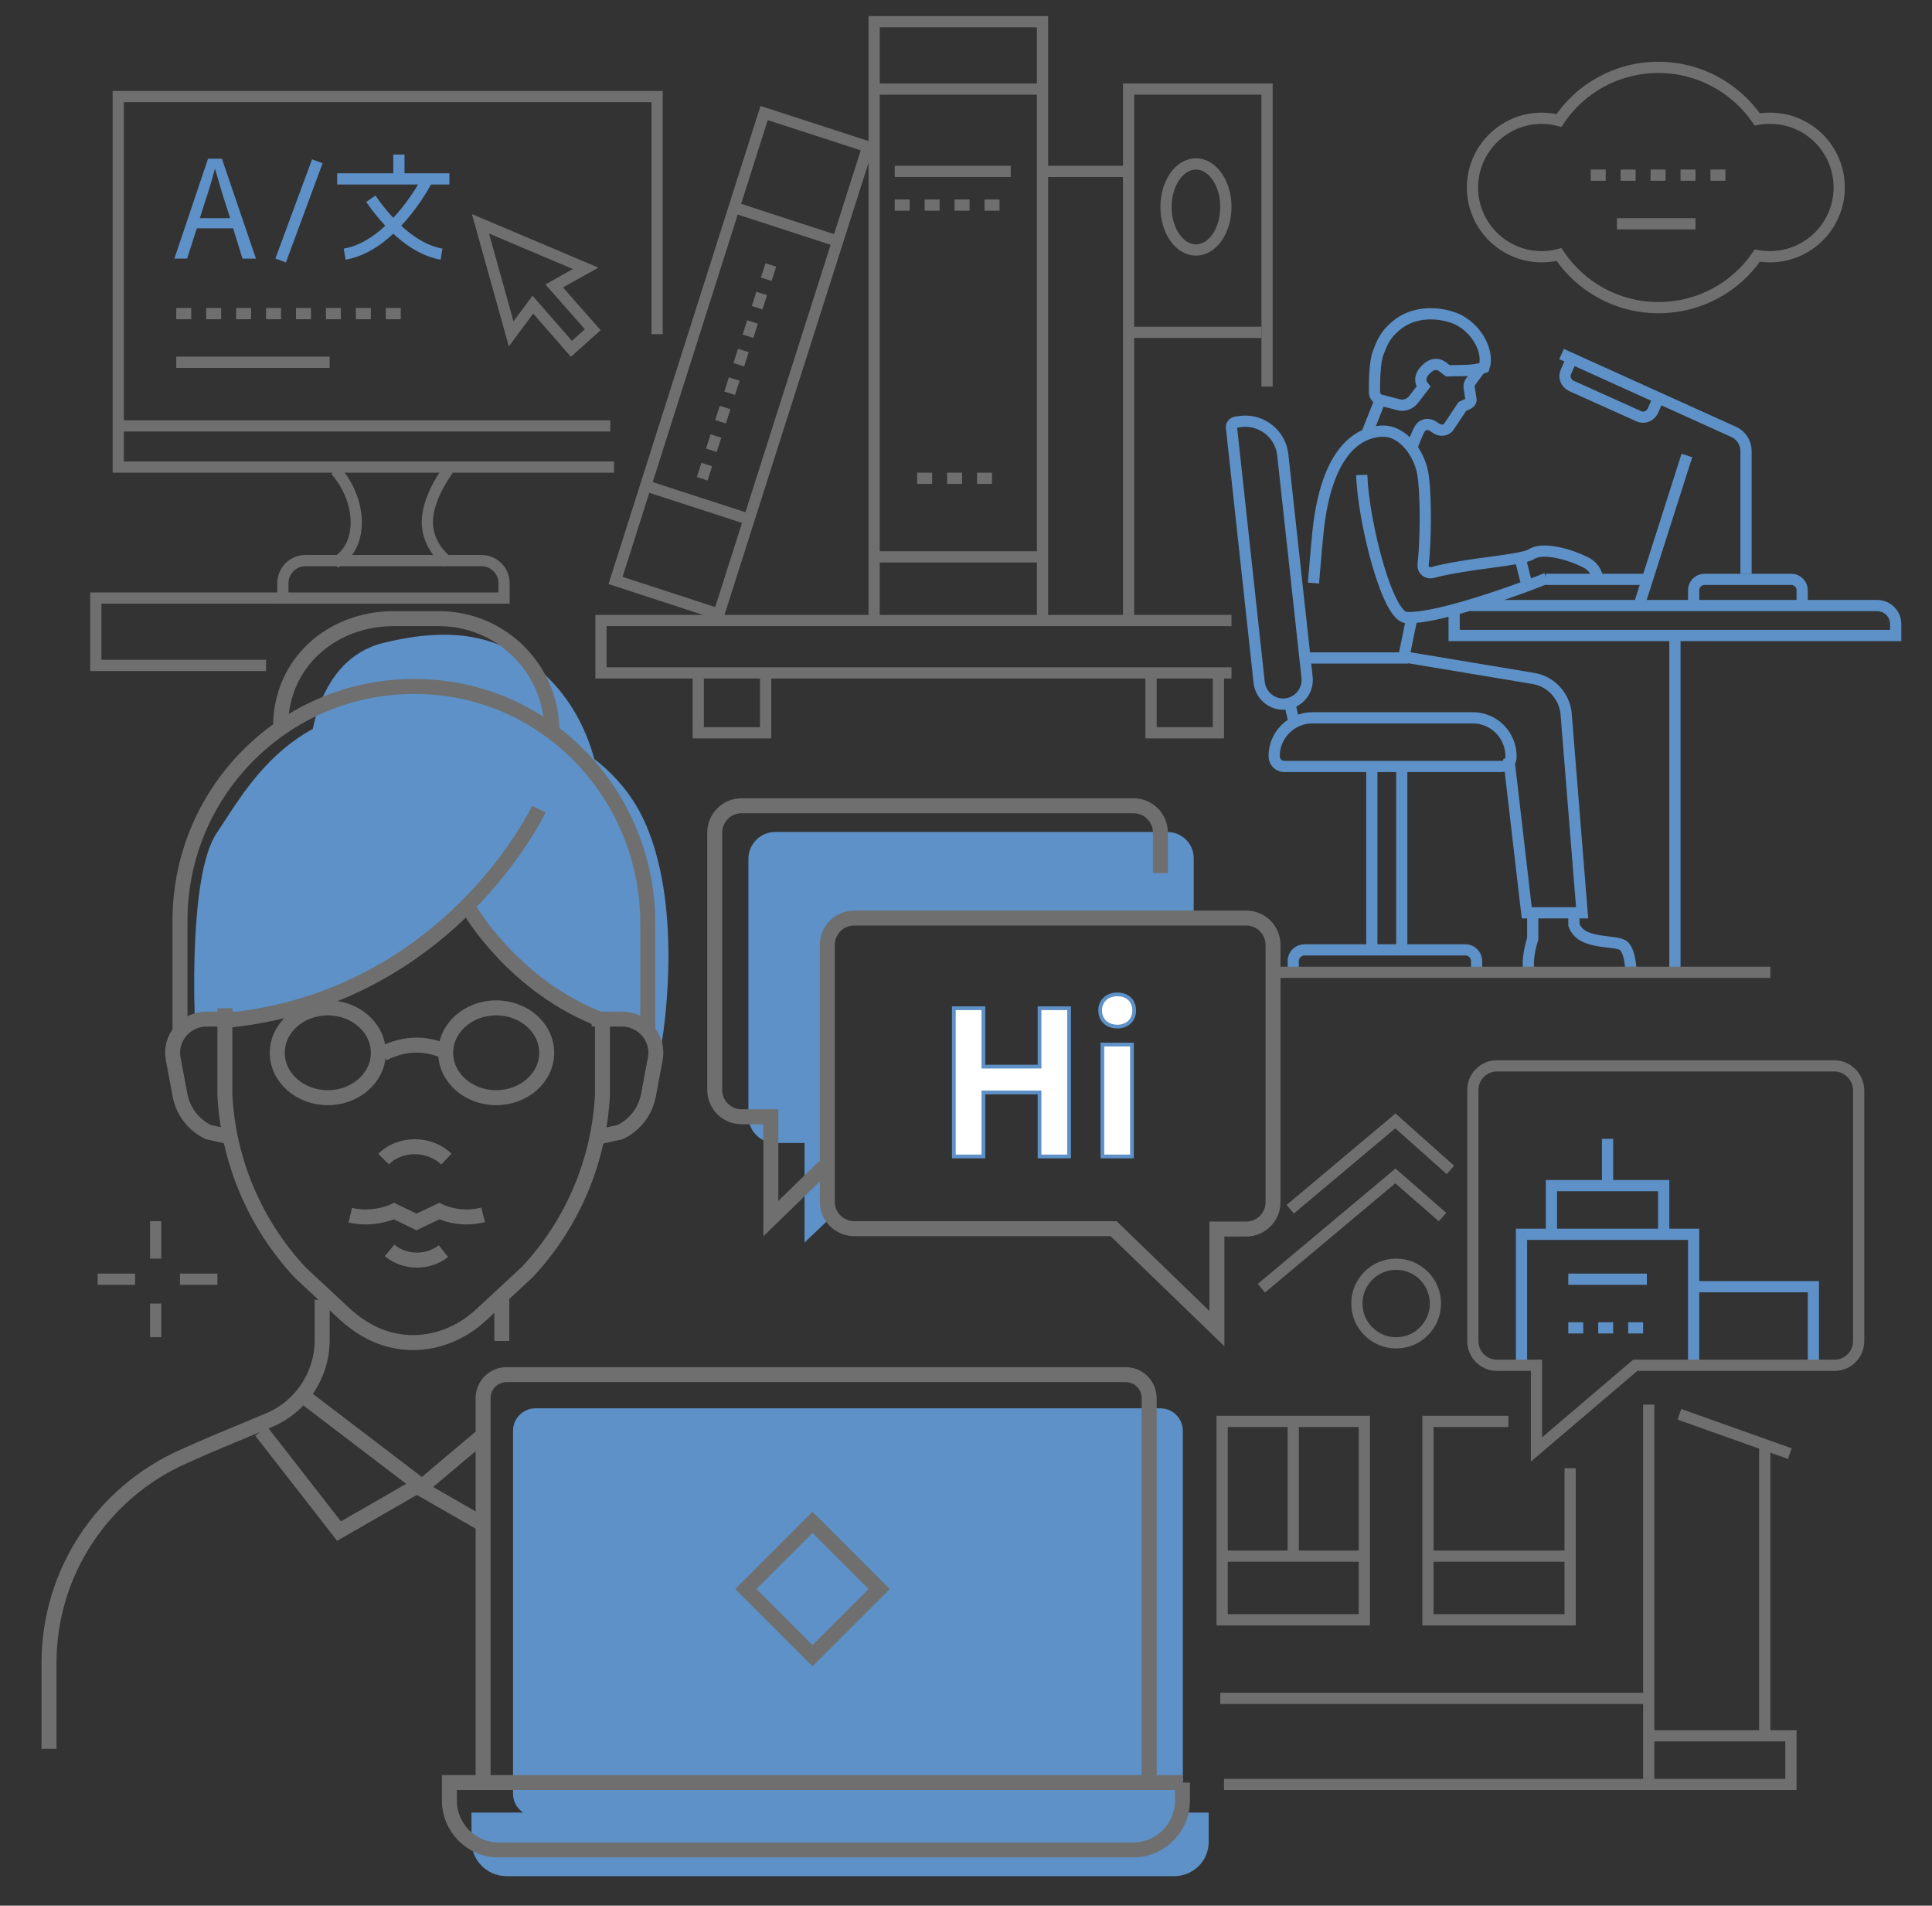 <?xml version="1.0" encoding="utf-8"?>
<!-- Generator: Adobe Illustrator 26.0.3, SVG Export Plug-In . SVG Version: 6.00 Build 0)  -->
<svg version="1.1" id="Layer_1" xmlns="http://www.w3.org/2000/svg" xmlns:xlink="http://www.w3.org/1999/xlink" x="0px" y="0px"
	 viewBox="0 0 516.3 509.2" style="enable-background:new 0 0 516.3 509.2;" xml:space="preserve">
<rect x="0" y="0" width="516.3" height="509.2" fill="#333333" stroke="none"/>
<style type="text/css">
	.st0{fill:none;stroke:#6F6F6F;stroke-width:3;stroke-linejoin:round;stroke-miterlimit:10;}
	.st1{fill:none;stroke:#6F6F6F;stroke-width:3;stroke-miterlimit:10;}
	.st2{fill:none;stroke:#5D91C7;stroke-width:3;stroke-miterlimit:10;}
	.st3{fill:none;stroke:#5D91C7;stroke-width:3;stroke-miterlimit:10;stroke-dasharray:4,4;}
	.st4{fill:#5D91C7;}
	.st5{fill:none;stroke:#6F6F6F;stroke-width:4;stroke-miterlimit:10;}
	.st6{fill:none;stroke:#6F6F6F;stroke-width:4;stroke-miterlimit:10;}
	.st7{fill:#FFFFFF;stroke:#5D91C7;stroke-miterlimit:10;}
	.st8{fill:none;stroke:#6F6F6F;stroke-width:3;stroke-miterlimit:10;stroke-dasharray:4,4;}
</style>
<g>
	<g>
		<line class="st0" x1="41.6" y1="326.3" x2="41.6" y2="336.3"/>
		<line class="st0" x1="58.1" y1="341.8" x2="48.1" y2="341.8"/>
		<line class="st0" x1="41.6" y1="357.3" x2="41.6" y2="348.3"/>
		<line class="st0" x1="26.1" y1="341.8" x2="36.1" y2="341.8"/>
	</g>
	<g>
		<g>
			<polyline class="st1" points="440.6,375.3 440.6,476.8 327.1,476.8 			"/>
			<polyline class="st1" points="337.1,344.2 372.9,314.2 385.5,325.2 			"/>
			<polyline class="st1" points="387.6,312.6 372.9,299.5 344.8,323.1 			"/>
			<rect x="326.6" y="379.8" class="st1" width="38" height="53"/>
			<line class="st1" x1="345.6" y1="380.3" x2="345.6" y2="416.3"/>
			<line class="st1" x1="326.1" y1="415.8" x2="364.1" y2="415.8"/>
			<polyline class="st1" points="403.1,379.8 381.6,379.8 381.6,432.8 419.6,432.8 419.6,392.3 			"/>
			<line class="st1" x1="419.1" y1="415.8" x2="381.1" y2="415.8"/>
			<line class="st1" x1="326.1" y1="453.8" x2="440.1" y2="453.8"/>
			<circle class="st1" cx="373.1" cy="348.3" r="10.5"/>
			<polyline class="st1" points="440.1,463.8 478.6,463.8 478.6,476.8 440.1,476.8 			"/>
			<line class="st1" x1="448.8" y1="377.9" x2="478.3" y2="388.4"/>
			<line class="st1" x1="471.6" y1="386.3" x2="471.6" y2="464.3"/>
			<polyline class="st2" points="406.6,365.3 406.6,329.8 452.6,329.8 452.6,365.3 			"/>
			<polyline class="st2" points="444.6,329.3 444.6,316.8 414.6,316.8 414.6,329.3 			"/>
			<line class="st2" x1="429.6" y1="316.3" x2="429.6" y2="304.3"/>
			<polyline class="st2" points="453.1,343.8 484.6,343.8 484.6,365.3 			"/>
			<line class="st2" x1="419.1" y1="341.8" x2="440.1" y2="341.8"/>
			<line class="st3" x1="419.1" y1="354.8" x2="440.1" y2="354.8"/>
			<path class="st1" d="M490.2,284.8H400c-3.5,0-6.4,2.9-6.4,6.4v67.2c0,3.5,2.9,6.4,6.4,6.4h10.6v22.5l26.4-22.5h53.3
				c3.5,0,6.4-2.9,6.4-6.4v-67.2C496.6,287.7,493.7,284.8,490.2,284.8z"/>
		</g>
	</g>
	<g>
		<g>
			<path class="st2" d="M393.1,161.8h108.5c2.8,0,5,2.2,5,5v3h-118v-6.5"/>
			<line class="st2" x1="447.6" y1="169.3" x2="447.6" y2="260.3"/>
			<path class="st2" d="M435.9,260.4c0,0,0-5.7-1.9-7.6c-1.9-1.9-11.5,0-13.4-5.7v-2.7"/>
			<path class="st2" d="M409.6,244.3v6.5c-1,3.3-1.7,7.2-0.7,9.5"/>
			<path class="st2" d="M395.4,98.7c-0.1,0.2-0.3,0.5-0.5,0.7L393,102c-0.3,0.4-0.5,1-0.4,1.5l0.5,3.2c0.1,0.4-0.2,0.9-0.6,1.1
				l-1.7,0.8l-3.6,5.4c-0.3,0.5-0.9,0.8-1.4,0.9c-0.6,0.1-1.3,0-1.8-0.3l-1.2-0.8c-1-0.6-2.3-0.5-3.1,0.4c-0.7,0.7-2.1,4.6-2.5,5.6"
				/>
			<path class="st2" d="M369.3,107c-1.2-0.2-2.1-1.2-2-2.5c0-3.1,0.1-7.8,1-10.2c1.2-3.2,2-4.9,4.7-7.2c6-5.1,14.2-3.1,17.2-1.4
				c4.9,2.8,7.7,8.5,6.4,12.5c-3,1.1-7,0.7-9.7,0.9c-0.9-0.6-2.3-2.5-4.5-1.4c-1,0.5-4.1,3-2,5.6l-2.6,3.4c-1,1.3-2.7,1.9-4.2,1.4
				L369.3,107z"/>
			<line class="st2" x1="365.1" y1="116.3" x2="369.3" y2="105.7"/>
			<path class="st2" d="M427,155.1c0,0,0-3.2-3.2-4.8c-4.5-2.3-11.6-4.2-14.6-2.2c-2.7,1.7-16.7,2.3-26.5,4.9
				c-1.3,0.3-2.5-0.7-2.4-2c0.7-6,0.9-18.9-0.1-24.6c-1-5.4-5.3-11.3-10.7-11.2c-7.2,0.2-14.4,6.2-16.9,23.8c-0.5,3.3-1,10-1.6,16.8
				"/>
			<path class="st2" d="M363.9,126.9c0.4,12.4,7,38.8,12.2,38.1c8.8,0.4,33.3-8.8,37.2-10.5"/>
			<line class="st2" x1="406" y1="148.2" x2="407.9" y2="155.8"/>
			<polyline class="st2" points="349.1,175.8 375.1,175.8 377.3,165.1 			"/>
			<path class="st2" d="M375.1,175.5l34.8,5.8c4.5,0.8,8,4.5,8.6,9.1l4.3,53.5H408l-4.8-41.3"/>
			<line class="st2" x1="366.6" y1="253.3" x2="366.6" y2="204.3"/>
			<line class="st2" x1="374.6" y1="204.3" x2="374.6" y2="253.3"/>
			<path class="st2" d="M394.6,260.3v-3.5c0-1.6-1.3-3-3-3h-43c-1.6,0-3,1.3-3,3v3.5"/>
			<path class="st2" d="M343.6,188.1c-3.5,0.4-6.7-2.2-7.1-5.7l-7.4-68.1c-0.1-0.8,0.5-1.4,1.2-1.5l1.4-0.2
				c5.5-0.6,10.5,3.4,11.1,8.9l6.5,59.5C349.7,184.5,347.1,187.7,343.6,188.1z"/>
			<path class="st2" d="M393.6,191.8h-42.9c-5.6,0-10.2,4.6-10.2,10.2c0,1.6,1.2,2.8,2.7,2.8h58c1.4,0,2.6-1.1,2.6-2.5
				C403.9,196.5,399.3,191.8,393.6,191.8z"/>
			<line class="st2" x1="344.7" y1="188.1" x2="345.9" y2="193.3"/>
			<line class="st2" x1="450.8" y1="121.7" x2="438.1" y2="161.5"/>
			<line class="st2" x1="413.1" y1="154.8" x2="441.1" y2="154.8"/>
			<path class="st2" d="M452.6,161.3v-3.6c0-1.6,1.3-2.9,2.9-2.9h23.2c1.6,0,2.9,1.3,2.9,2.9v3.6"/>
			<path class="st2" d="M466.6,153.3v-32.8c0-2.2-1.3-4.2-3.3-5.1l-46-20.8"/>
			<path class="st2" d="M443.1,106.6l-1.4,3.2c-0.7,1.4-2.3,2.1-3.8,1.4l-18-8.1c-1.4-0.7-2.1-2.3-1.4-3.8l1.4-3.2"/>
			<line class="st1" x1="341.1" y1="259.8" x2="473.1" y2="259.8"/>
		</g>
	</g>
	<g>
		<g>
			<path class="st4" d="M311.9,222.3H207.2c-4,0-7.2,3.2-7.2,7.2v68.7c0,4,3.2,7.2,7.2,7.2h7.8V332l6-5.7v-75.7l7.2-5.3l90.8-1
				v-14.8C319.1,225.5,315.9,222.3,311.9,222.3z"/>
			<path class="st4" d="M313.8,501.3H135.3c-5.1,0-9.3-4.2-9.3-9.3v-7.7h197v7.7C323.1,497.2,318.9,501.3,313.8,501.3z"/>
			<path class="st4" d="M310.1,485.3h-167c-3.3,0-6-2.7-6-6v-97c0-3.3,2.7-6,6-6h167c3.3,0,6,2.7,6,6v97
				C316.1,482.6,313.4,485.3,310.1,485.3z"/>
			<path class="st4" d="M82.9,199.6c0,0,1.2-23.3,19.5-27.8s33.1-2.7,45.7,11c12.5,13.7,12.6,31.7,12.6,31.7L82.9,199.6z"/>
			<path class="st4" d="M52.1,273.1c0,0-1.9-39.1,5.8-50.5c7.6-11.3,18.6-32.3,47-33.5s57.3,7.2,67.7,31.2
				c10.4,24.1,4.2,58.5,4.2,58.5l-11.4-5.8l-9-0.5l-27.2-21.8l-5.2-7.9l-23.7,17.6l-16.4,7.1l-15,2.9l-13.7,2L52.1,273.1z"/>
			<path class="st5" d="M158.1,272.3h8.1c5.7,0,10,5.2,8.9,10.7l-1.8,9.6c-0.8,4.3-3.6,8-7.6,9.9l-6.8,1.5"/>
			<path class="st5" d="M119.3,309.7c-2.1-2-5.1-3.3-8.4-3.3s-6.3,1.2-8.4,3.3"/>
			<path class="st5" d="M118.5,334.3c-1.9,1.5-4.4,2.4-7.1,2.4c-2.8,0-5.4-1-7.3-2.6"/>
			<path class="st5" d="M93.6,324.7c6.4,1.5,11.7-1.1,11.7-1.1l6,2.9l6.1-2.9c0,0,5.2,2.7,11.7,1"/>
			<line class="st5" x1="134.1" y1="358.3" x2="134.1" y2="346.3"/>
			<path class="st5" d="M63.1,272.3h-7.9c-5.7,0-10,5.2-8.9,10.7l1.8,9.6c0.8,4.3,3.6,8,7.6,9.9l6.8,1.5"/>
			<path class="st5" d="M147.5,195.5c0-16.7-13.5-30.2-30.2-30.2h-12.1c-16.7,0-30.2,12-30.2,28.7"/>
			<path class="st5" d="M173.1,275.3v-28.7c0-31.9-23.7-59.3-55.4-62.8C80,179.7,48.1,209.1,48.1,246v29.4"/>
			<path class="st5" d="M144,216.2c0,0-23.7,50.4-83.1,56.4"/>
			<path class="st5" d="M125.4,242.9c0,0,11.9,20.8,35.6,29.7v19.9c-0.9,17.7-8,34.5-20.1,47.4l-12.4,11.5
				c-5.3,4.9-12.3,7.7-19.5,7.3c-6.6-0.4-12.1-3.2-17.1-7.8L80.2,340c-12.1-13-19.2-29.8-20.1-47.4v-23.2"/>
			<path class="st5" d="M86.1,347.3V358c0,9.4-5.6,17.9-14.3,21.5l-5,2.1c-4.8,2-11.2,4.6-17.8,7.6c-21.8,9.7-35.9,31.2-35.9,55.1
				v23"/>
			<ellipse class="st5" cx="87.6" cy="281.3" rx="13.5" ry="12"/>
			<ellipse class="st5" cx="132.6" cy="281.3" rx="13.5" ry="12"/>
			<path class="st5" d="M102.4,281.5c5.9-3,11.9-3,17.8,0"/>
			<polyline class="st5" points="81.7,373.5 112.8,397.2 121.8,389.6 128.6,383.9 			"/>
			<polyline class="st5" points="69.8,382.4 90.6,409.1 111.3,397.2 			"/>
			<line class="st5" x1="128.6" y1="407" x2="111.5" y2="397.2"/>
			<path class="st5" d="M129.1,477.3V373.6c0-3.5,2.8-6.3,6.3-6.3h165.4c3.5,0,6.3,2.8,6.3,6.3v103.7"/>
			<path class="st5" d="M316.1,476.3h-196v4.8c0,7.3,5.9,13.2,13.2,13.2h169.5c7.3,0,13.2-5.9,13.2-13.2v-4.8H316.1z"/>
			<path class="st5" d="M310.1,233.3v-10.8c0-4-3.2-7.2-7.2-7.2H198.2c-4,0-7.2,3.2-7.2,7.2v68.7c0,4,3.2,7.2,7.2,7.2h7.8v27.2
				l14.3-13.9"/>
			<path class="st5" d="M221.1,321.2v-68.7c0-4,3.2-7.2,7.2-7.2H333c4,0,7.2,3.2,7.2,7.2v68.7c0,4-3.2,7.2-7.2,7.2h-7.8V355
				l-27.6-26.7h-69.2C224.3,328.3,221.1,325.1,221.1,321.2z"/>
		</g>
		<g>
			
				<rect x="204.6" y="412" transform="matrix(0.707 -0.707 0.707 0.707 -236.621 277.954)" class="st6" width="25.2" height="25.2"/>
			<g>
				<path class="st7" d="M254.9,269.4h7.9V285h15v-15.6h7.9V309h-7.9v-17.1h-15V309h-7.9V269.4z"/>
				<path class="st7" d="M294,270c0-2.6,1.9-4.3,4.6-4.3s4.5,1.7,4.5,4.3c0,2.6-1.9,4.3-4.5,4.3C295.9,274.3,294,272.6,294,270z
					 M294.6,279.1h7.9V309h-7.9V279.1z"/>
			</g>
		</g>
	</g>
	<g>
		<g>
			<g>
				<path class="st4" d="M55.6,42.4h3.7l9.1,26.7h-3.6L62.3,61h-9.7L50,69.1h-3.4L55.6,42.4z M53.4,58.3h8.1l-1.3-4.1
					c-1-3-1.8-5.9-2.7-9h-0.1c-0.8,3.1-1.7,6-2.7,9L53.4,58.3z"/>
			</g>
		</g>
		<g>
			<polyline class="st1" points="164.1,124.8 31.6,124.8 31.6,25.8 175.6,25.8 175.6,89.3 			"/>
			<line class="st1" x1="32.1" y1="113.8" x2="163.1" y2="113.8"/>
			<path class="st1" d="M134.6,159.8h-59v-4c0-3.3,2.7-6,6-6h47.1c3.3,0,6,2.7,6,6v4H134.6z"/>
			<path class="st1" d="M89.6,150.3c0,0,5.6-2.5,5.6-10.7c0-8.3-5.6-14-5.6-14"/>
			<path class="st1" d="M119.8,125.5c0,0-5.6,7.2-5.6,14s5.6,10.7,5.6,10.7"/>
			<polyline class="st1" points="75.1,159.8 25.6,159.8 25.6,177.8 71.1,177.8 			"/>
			<polygon class="st1" points="136.6,89.2 128.4,59.8 156.5,71.7 148.1,76.4 158.4,88.1 152.7,93.2 142.4,81.4 			"/>
			<path class="st2" d="M114.6,47.2c-3.5,6.9-12.1,19-22.5,20.7"/>
			<path class="st2" d="M99.1,53.1c4.4,6.4,11.2,13.5,18.9,14.8"/>
			<line class="st2" x1="90.1" y1="47.8" x2="120.1" y2="47.8"/>
			<line class="st2" x1="106.6" y1="41.3" x2="106.6" y2="47.3"/>
			<line class="st2" x1="84.8" y1="43.1" x2="75" y2="69.6"/>
			<line class="st8" x1="47.1" y1="83.8" x2="108.1" y2="83.8"/>
			<line class="st1" x1="88.1" y1="96.8" x2="47.1" y2="96.8"/>
		</g>
	</g>
	<g>
		<g>
			<polyline class="st1" points="329.1,179.8 160.6,179.8 160.6,165.8 329.1,165.8 			"/>
			<polyline class="st1" points="278.6,166.3 278.6,5.8 233.6,5.8 233.6,166.3 			"/>
			<line class="st1" x1="302.1" y1="45.8" x2="278.1" y2="45.8"/>
			<polyline class="st1" points="338.6,103.3 338.6,23.8 301.6,23.8 301.6,166.3 			"/>
			<polygon class="st1" points="231.9,39.2 204.2,30.2 164.5,155.1 192.1,164.1 			"/>
			<line class="st1" x1="239.1" y1="45.8" x2="270.1" y2="45.8"/>
			<line class="st8" x1="239.1" y1="54.8" x2="270.1" y2="54.8"/>
			<line class="st1" x1="278.1" y1="23.8" x2="233.1" y2="23.8"/>
			<line class="st8" x1="245.1" y1="127.8" x2="267.1" y2="127.8"/>
			<line class="st1" x1="278.1" y1="148.8" x2="233.1" y2="148.8"/>
			<line class="st1" x1="337.1" y1="88.8" x2="302.1" y2="88.8"/>
			<line class="st1" x1="172.3" y1="129.7" x2="200" y2="138.7"/>
			<line class="st1" x1="224" y1="64.5" x2="196.4" y2="55.5"/>
			<polyline class="st1" points="186.6,180.3 186.6,195.8 204.6,195.8 204.6,180.3 			"/>
			<polyline class="st1" points="325.6,180.3 325.6,195.8 307.6,195.8 307.6,180.3 			"/>
		</g>
		<ellipse class="st1" cx="319.6" cy="55.3" rx="8" ry="11.5"/>
		<line class="st8" x1="206" y1="70.8" x2="187.5" y2="128.4"/>
	</g>
	<path class="st1" d="M473,31.6c-1.2,0-2.3,0.1-3.4,0.3c-5.8-8.4-15.5-13.9-26.4-13.9c-11.1,0-20.9,5.6-26.6,14.2
		c-1.5-0.4-3-0.6-4.6-0.6c-10.2,0-18.5,8.3-18.5,18.5s8.3,18.5,18.5,18.5c1.6,0,3.1-0.2,4.6-0.6c5.8,8.6,15.5,14.2,26.6,14.2
		c11,0,20.7-5.5,26.4-13.9c1.1,0.2,2.2,0.3,3.4,0.3c10.2,0,18.5-8.3,18.5-18.5S483.3,31.6,473,31.6z"/>
	<line class="st8" x1="425.1" y1="46.8" x2="464.1" y2="46.8"/>
	<line class="st1" x1="432.1" y1="59.8" x2="453.1" y2="59.8"/>
</g>
</svg>
